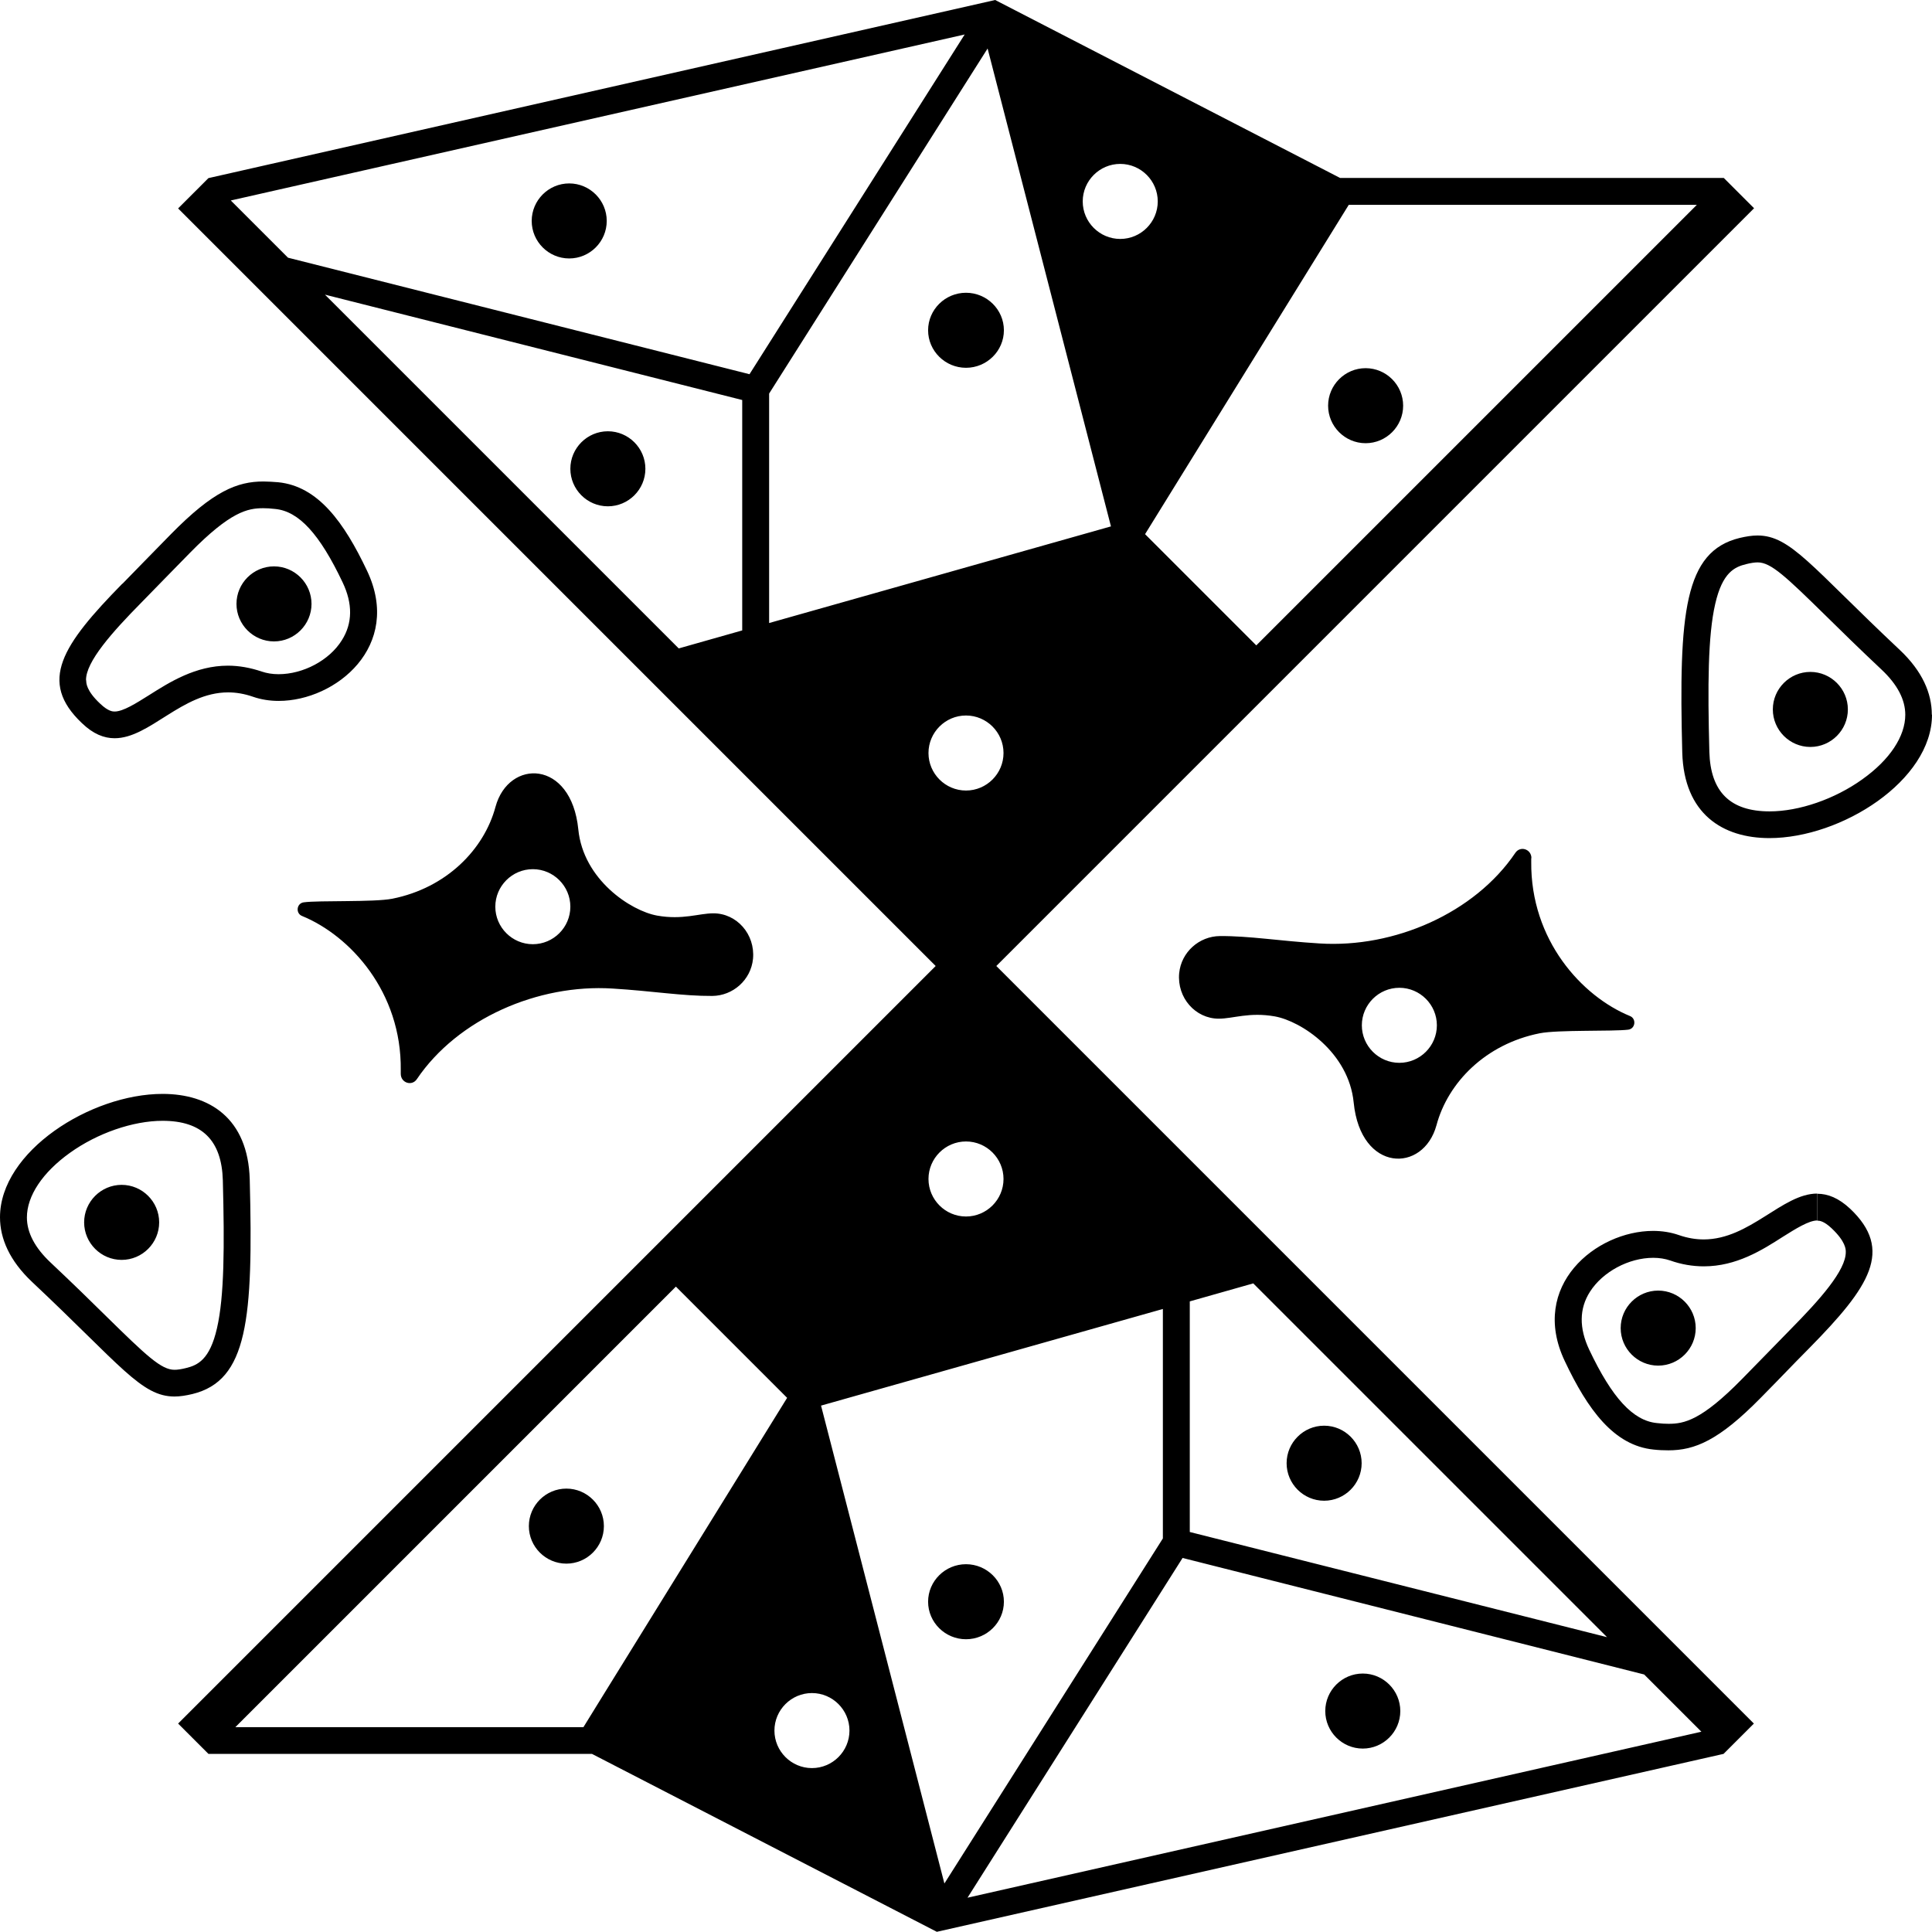 <?xml version="1.0" encoding="UTF-8"?>
<svg id="Layer_2" data-name="Layer 2" xmlns="http://www.w3.org/2000/svg" xmlns:xlink="http://www.w3.org/1999/xlink" viewBox="0 0 101.96 101.96">
  <defs>
    <style>
      .cls-1 {
        fill: none;
      }

      .cls-2 {
        fill: #000;
      }

      .cls-3 {
        clip-path: url(#clippath);
      }
    </style>
    <clipPath id="clippath">
      <rect class="cls-1" width="101.96" height="101.96"/>
    </clipPath>
  </defs>
  <g id="svg2">
    <g id="g406">
      <g class="cls-3">
        <g id="g408">
          <path id="path414" class="cls-2" d="M71.92,92.28c1.09,0,1.98-.89,1.98-1.98s-.89-1.98-1.98-1.98-1.98.89-1.98,1.98.89,1.98,1.98,1.98M29.89,78.56c-1.09,0-1.98.89-1.98,1.98s.89,1.98,1.98,1.98,1.98-.89,1.98-1.98-.89-1.98-1.98-1.98M95.54,35.46c-1.09,0-1.98.89-1.98,1.98s.89,1.98,1.98,1.98,1.98-.89,1.98-1.98-.89-1.98-1.98-1.98M97.64,63.79c-.61-.57-1.18-.79-1.73-.79h0v1.42c.09,0,.33,0,.76.41.73.69.74,1.1.74,1.23.02.98-1.39,2.55-2.92,4.1-.57.58-.87.89-1.2,1.23-.33.34-.69.71-1.37,1.4-2.13,2.17-3.04,2.35-3.86,2.35-.18,0-.38-.01-.63-.04-1.25-.13-2.35-1.32-3.56-3.87-.54-1.14-.53-2.17.04-3.06.67-1.05,2.04-1.79,3.34-1.79.33,0,.62.05.89.14.59.21,1.19.31,1.78.31,1.72,0,3.08-.86,4.17-1.56.67-.42,1.37-.86,1.81-.86v-1.42c-1.84,0-3.55,2.42-5.99,2.42-.41,0-.85-.07-1.31-.23-.43-.15-.89-.22-1.36-.22-3.01,0-6.55,2.89-4.66,6.87,1.21,2.56,2.59,4.46,4.69,4.67.27.03.52.04.78.04,1.39,0,2.66-.52,4.87-2.77,1.36-1.38,1.43-1.48,2.57-2.63,3.19-3.24,4.46-5.17,2.14-7.36M50.98,60.24c-1.09,0-1.98.89-1.98,1.98s.89,1.98,1.98,1.98,1.98-.89,1.98-1.98-.89-1.98-1.98-1.98M61.37,69.08l-18.04,5.1,6.51,25.22,11.53-18.21v-12.12ZM62.41,82.22l-11.35,17.93,38.73-8.76-3.02-3.02-24.36-6.15ZM62.79,80.85l22.02,5.55-18.67-18.67-3.35.95v12.17ZM44.83,91.33c0-1.09-.89-1.98-1.98-1.98s-1.98.89-1.98,1.98.89,1.98,1.98,1.98,1.98-.89,1.98-1.98M31.92,89.32l9.62-15.55-5.87-5.87-23.25,23.25h18.37l1.13-1.83ZM50.98,41.72c1.09,0,1.98-.89,1.98-1.98s-.89-1.98-1.98-1.98-1.98.89-1.98,1.98.89,1.98,1.98,1.98M48.98,84.53c0-1.09.9-1.98,2-1.98s2,.89,2,1.98-.9,1.98-2,1.98-2-.89-2-1.98M52.98,17.43c0,1.09-.9,1.98-2,1.98s-2-.89-2-1.98.9-1.98,2-1.98,2,.89,2,1.98M40.59,32.88l18.04-5.1-6.51-25.22-11.53,18.21v12.12ZM39.56,19.74L50.91,1.82,12.18,10.58l3.02,3.02,24.36,6.15ZM39.17,21.11l-22.02-5.56,18.67,18.67,3.35-.95v-12.17ZM57.14,10.63c0,1.09.89,1.98,1.98,1.98s1.98-.89,1.98-1.98-.89-1.98-1.98-1.98-1.98.89-1.98,1.98M60.43,28.19l5.87,5.87,23.25-23.25h-18.37l-10.75,17.38ZM52.58,50.98l39.98,39.98-1.6,1.6h0l-41.52,9.39-18.2-9.39H11l-1.6-1.6,39.98-39.98L9.4,11l1.6-1.6L52.52,0l18.2,9.39h20.25l1.6,1.6-39.98,39.98ZM100.55,37.72c0-.8-.42-1.6-1.25-2.38-1.19-1.12-2.16-2.07-2.93-2.83-2.14-2.1-2.91-2.83-3.61-2.83-.16,0-.36.03-.6.09-.62.15-1.26.44-1.64,2.1-.39,1.68-.4,4.34-.31,7.81.06,2.11,1.1,3.14,3.18,3.14,1.56,0,3.44-.65,4.89-1.69,1.45-1.03,2.27-2.27,2.27-3.41M101.96,37.72c0,3.47-4.78,6.51-8.58,6.51-2.46,0-4.51-1.27-4.6-4.52-.19-7.38.11-10.61,3.03-11.32.34-.08.65-.13.94-.13,1.75,0,2.83,1.64,7.51,6.04,1.19,1.12,1.69,2.29,1.69,3.41M87.51,68.11c-1.09,0-1.98.89-1.98,1.98s.89,1.98,1.98,1.98,1.98-.89,1.98-1.98-.89-1.98-1.98-1.98M75.83,54.11c0-1.09-.89-1.98-1.98-1.98s-1.98.89-1.98,1.98.89,1.98,1.98,1.98,1.98-.89,1.98-1.98M80.81,45.29c0,.06,0,.12,0,.19-.04,4.13,2.67,7.1,5.21,8.14.35.14.29.67-.09.72-.81.1-3.7,0-4.67.19-2.87.57-4.85,2.61-5.45,4.85-.69,2.54-4,2.51-4.37-1.19-.26-2.65-2.77-4.3-4.16-4.55-1.35-.24-2.2.12-2.96.12-1.23,0-2.21-1.1-2.09-2.4.11-1.12,1.06-1.95,2.15-1.96,1.57-.01,3.14.26,5.26.39,3.94.25,8.18-1.6,10.33-4.78.26-.39.85-.2.85.28M69.88,75.24c-1.09,0-1.98.89-1.98,1.98s.89,1.98,1.98,1.98,1.98-.89,1.98-1.98-.89-1.98-1.98-1.98M9.81,72.2c.62-.15,1.26-.44,1.64-2.1.39-1.68.4-4.34.31-7.81-.06-2.11-1.1-3.14-3.18-3.14-1.56,0-3.44.65-4.89,1.69-1.44,1.03-2.27,2.27-2.27,3.41,0,.8.42,1.6,1.25,2.38,1.19,1.12,2.16,2.07,2.93,2.83,2.14,2.1,2.91,2.83,3.61,2.83.16,0,.36-.03.6-.09M10.15,73.57c-.34.08-.65.13-.94.13-1.75,0-2.83-1.64-7.51-6.04C.5,66.53,0,65.36,0,64.24c0-3.47,4.78-6.51,8.58-6.51,2.46,0,4.51,1.27,4.6,4.52.19,7.38-.11,10.61-3.03,11.32M32.08,26.72c1.09,0,1.98-.89,1.98-1.98s-.89-1.98-1.98-1.98-1.98.89-1.98,1.98.89,1.98,1.98,1.98M4.55,35.91c0,.13,0,.54.74,1.23.43.41.67.41.76.41.45,0,1.14-.44,1.81-.86,1.09-.69,2.46-1.56,4.17-1.56.59,0,1.19.11,1.78.31.27.09.56.14.89.14,1.3,0,2.68-.73,3.34-1.79.57-.9.58-1.93.04-3.06-1.21-2.55-2.31-3.75-3.56-3.87-.25-.03-.45-.04-.63-.04-.82,0-1.73.18-3.86,2.35-.68.69-1.04,1.06-1.37,1.4-.33.34-.63.65-1.2,1.23-1.53,1.55-2.94,3.13-2.92,4.1M6.46,30.81c1.13-1.15,1.21-1.25,2.57-2.63,2.22-2.26,3.49-2.77,4.87-2.77.25,0,.51.02.78.04,2.11.21,3.48,2.12,4.69,4.67,1.89,3.98-1.65,6.87-4.66,6.87-.47,0-.93-.07-1.36-.22-.46-.16-.9-.23-1.31-.23-2.44,0-4.14,2.42-5.99,2.42-.56,0-1.13-.22-1.73-.8-2.31-2.19-1.05-4.11,2.14-7.36M6.42,62.53c-1.09,0-1.98.89-1.98,1.98s.89,1.98,1.98,1.98,1.98-.89,1.98-1.98-.89-1.98-1.98-1.98M26.14,47.85c0,1.09.89,1.98,1.98,1.98s1.98-.89,1.98-1.98-.89-1.98-1.98-1.98-1.98.89-1.98,1.98M21.15,56.67c0-.06,0-.12,0-.19.05-4.13-2.67-7.1-5.21-8.14-.35-.14-.29-.67.09-.72.81-.11,3.7,0,4.67-.19,2.87-.57,4.85-2.61,5.45-4.85.69-2.54,4-2.51,4.37,1.19.26,2.65,2.77,4.3,4.16,4.55,1.35.24,2.2-.12,2.97-.12,1.23,0,2.21,1.1,2.09,2.4-.11,1.12-1.06,1.95-2.15,1.96-1.57.01-3.14-.26-5.26-.39-3.94-.25-8.18,1.6-10.33,4.78-.26.39-.85.2-.85-.28M72.07,23.39c1.09,0,1.98-.89,1.98-1.98s-.89-1.98-1.98-1.98-1.98.89-1.98,1.98.89,1.98,1.98,1.98M30.04,9.68c-1.09,0-1.98.89-1.98,1.98s.89,1.98,1.98,1.98,1.98-.89,1.98-1.98-.89-1.98-1.98-1.98M12.48,31.87c0-1.09.89-1.98,1.98-1.98s1.98.89,1.98,1.98-.89,1.98-1.98,1.98-1.98-.89-1.98-1.98"/>
        </g>
      </g>
    </g>
  </g>
</svg>